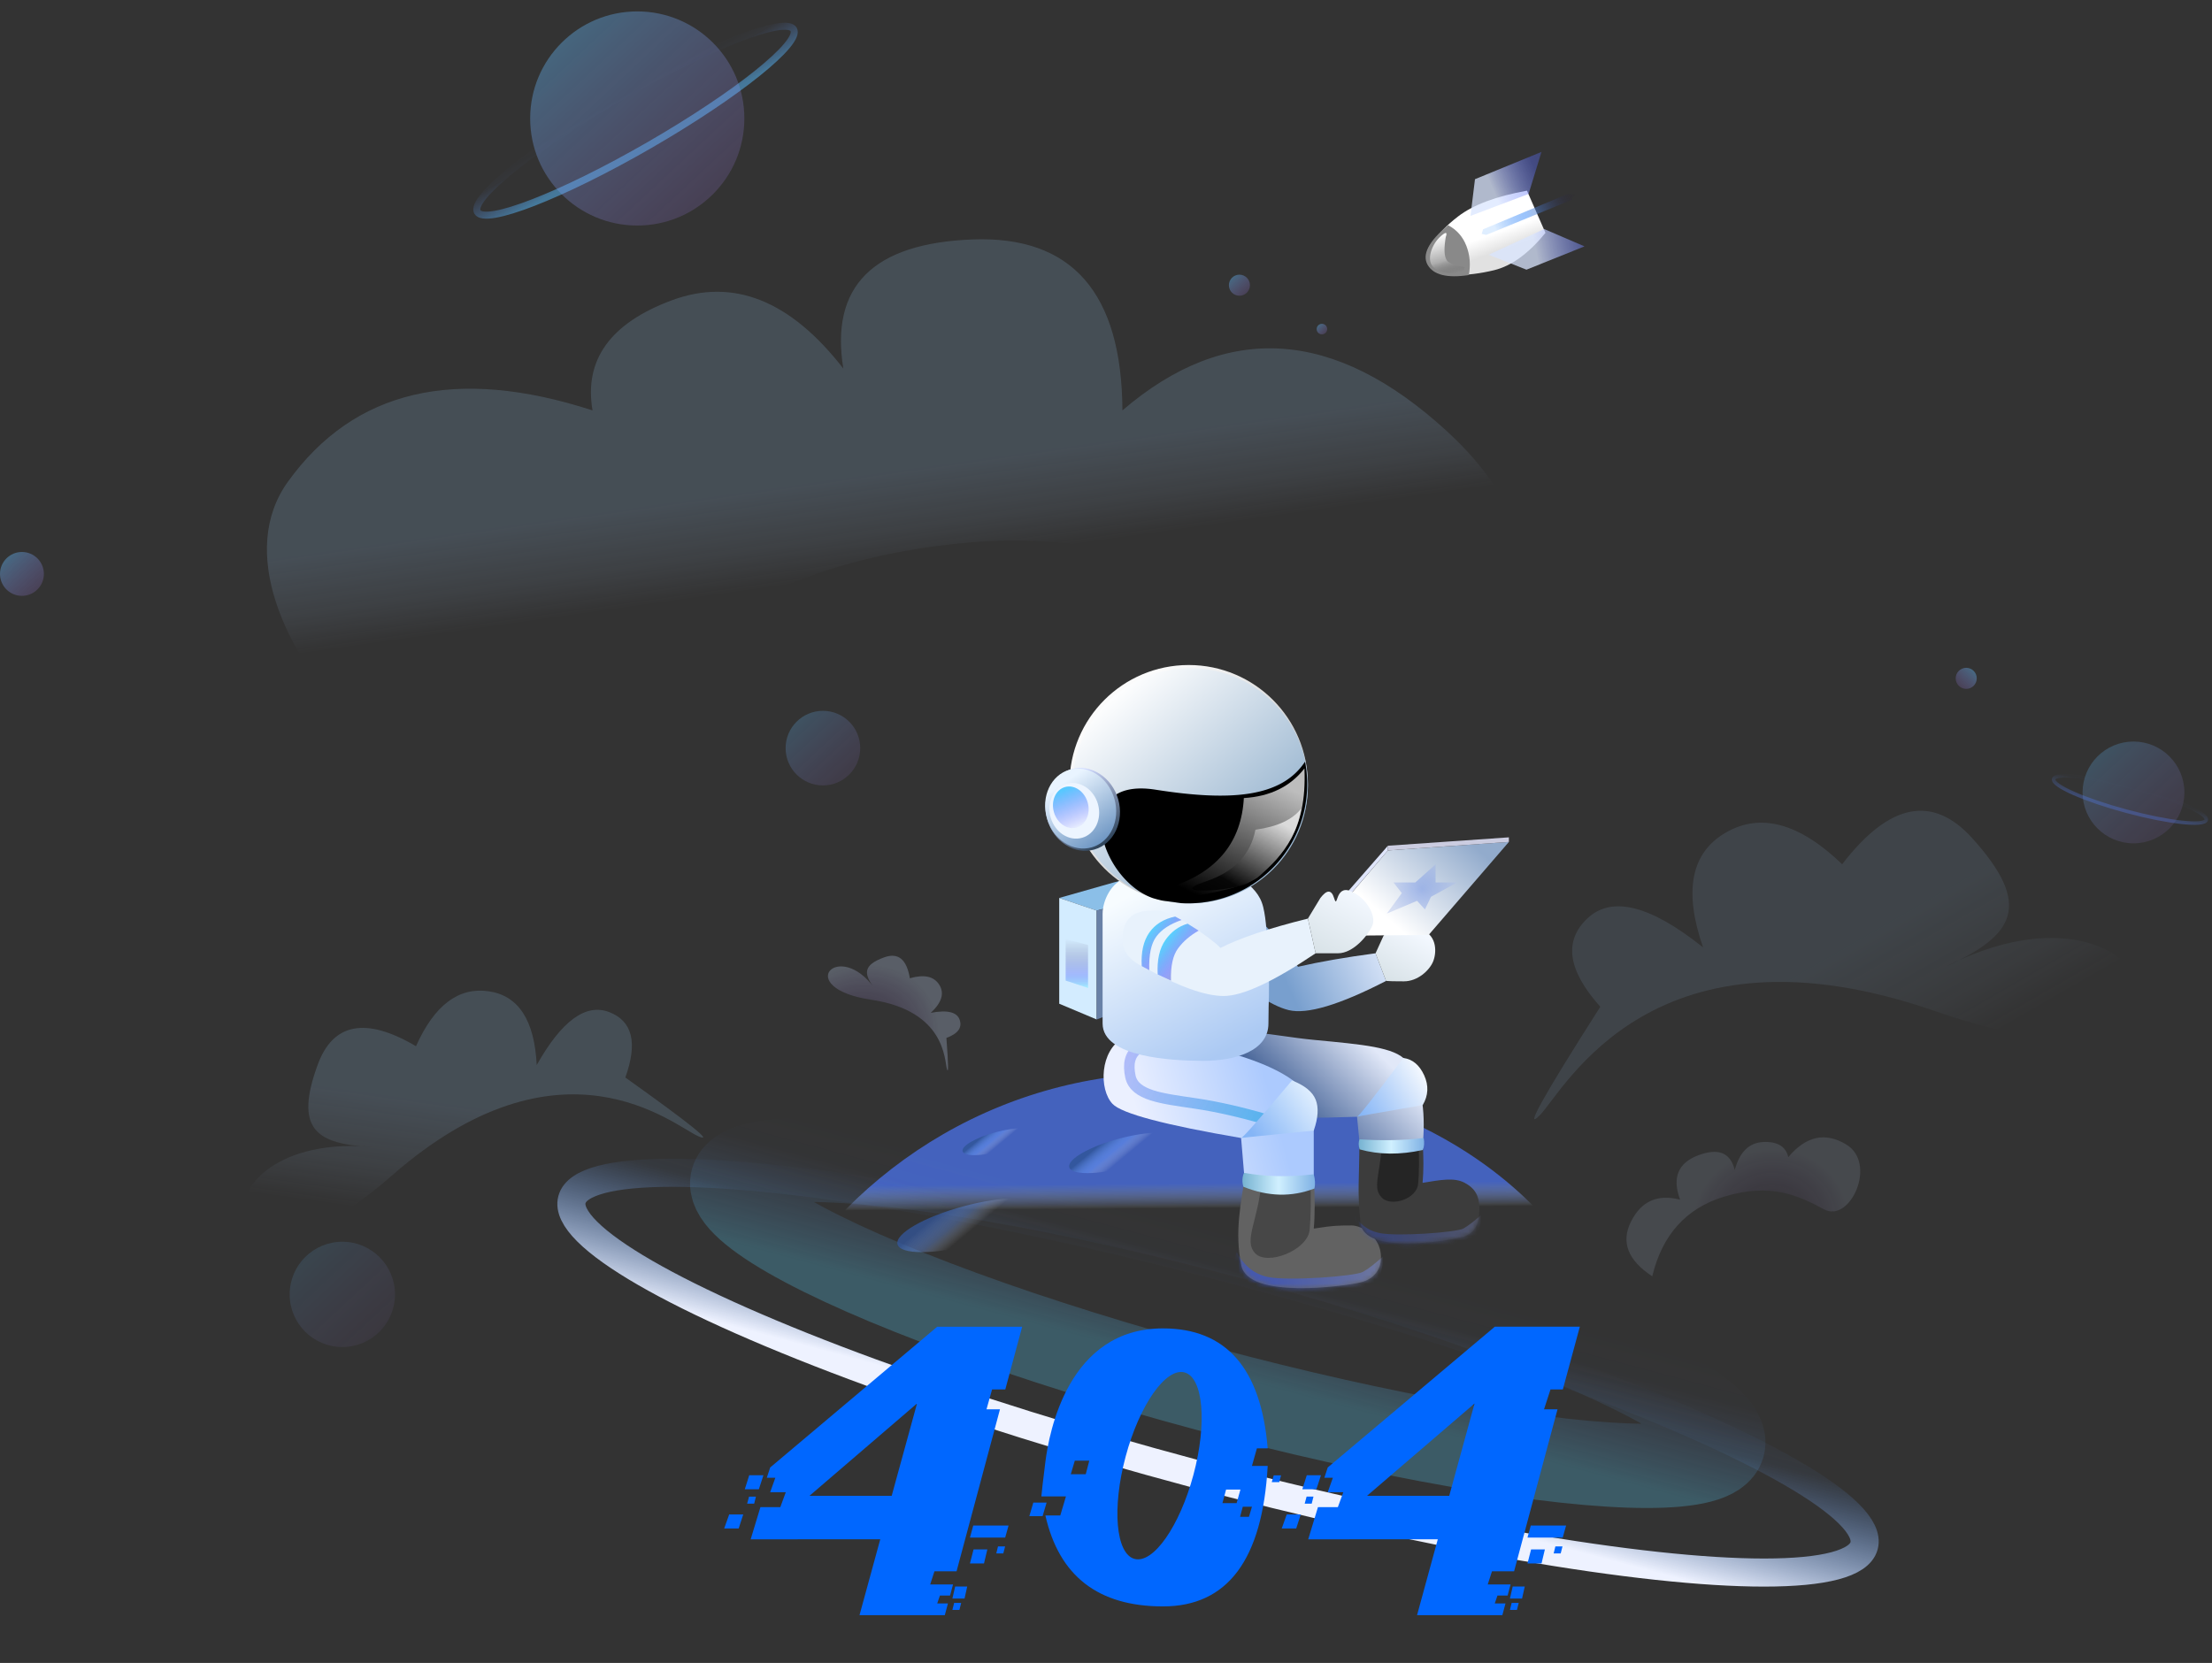 <svg width="504" height="379" xmlns="http://www.w3.org/2000/svg" xmlns:xlink="http://www.w3.org/1999/xlink"><rect width="100%" height="100%" fill="#333333" stroke="none"/><defs><linearGradient x1="47.736%" y1="44.42%" x2="47.965%" y2="54.338%" id="a"><stop stop-color="#4462BD" offset="0%"/><stop stop-color="#8DABF5" stop-opacity=".2" offset="81.021%"/><stop stop-color="#EEFFFB" stop-opacity="0" offset="100%"/></linearGradient><linearGradient x1="54.131%" y1="0%" x2="54.131%" y2="88.678%" id="b"><stop stop-color="#6394FF" stop-opacity="0" offset="0%"/><stop stop-color="#60A0FF" stop-opacity=".058" offset="27.019%"/><stop stop-color="#EEF2FF" offset="100%"/></linearGradient><linearGradient x1="54.131%" y1="0%" x2="54.131%" y2="88.678%" id="c"><stop stop-color="#6394FF" stop-opacity="0" offset="0%"/><stop stop-color="#6093FF" stop-opacity=".058" offset="26.455%"/><stop stop-color="#57D4FF" offset="100%"/></linearGradient><linearGradient x1="53.649%" y1="59.273%" x2="12.783%" y2="35.667%" id="d"><stop stop-color="#FFF" stop-opacity="0" offset="0%"/><stop stop-color="#6D9EFF" stop-opacity=".457" offset="45.681%"/><stop stop-color="#33579E" offset="100%"/></linearGradient><linearGradient x1="53.649%" y1="59.273%" x2="12.783%" y2="35.667%" id="e"><stop stop-color="#FFF" stop-opacity="0" offset="0%"/><stop stop-color="#6D9EFF" stop-opacity=".457" offset="45.681%"/><stop stop-color="#33579E" offset="100%"/></linearGradient><linearGradient x1="53.649%" y1="59.273%" x2="12.783%" y2="35.667%" id="f"><stop stop-color="#FFF" stop-opacity="0" offset="0%"/><stop stop-color="#6D9EFF" stop-opacity=".457" offset="45.681%"/><stop stop-color="#33579E" offset="100%"/></linearGradient><linearGradient x1="38.186%" y1="65.966%" x2="87.822%" y2="40.554%" id="g"><stop stop-color="#3C5B91" offset="0%"/><stop stop-color="#E1E8F8" offset="99.904%"/></linearGradient><linearGradient x1="19.535%" y1="64.874%" x2="81.407%" y2="52.176%" id="h"><stop stop-color="#EBF0FF" offset="0%"/><stop stop-color="#ACCAFE" offset="100%"/></linearGradient><linearGradient x1="-145.27%" y1="-3.939%" x2="100%" y2="63.198%" id="i"><stop stop-color="#170022" stop-opacity="0" offset="0%"/><stop stop-color="#895BF9" stop-opacity=".708" offset="33.522%"/><stop stop-color="#0497E0" offset="100%"/></linearGradient><linearGradient x1="114.537%" y1="35.578%" x2="46.175%" y2="60.528%" id="j"><stop stop-color="#E7EFFF" offset="0%"/><stop stop-color="#789FCE" offset="100%"/></linearGradient><linearGradient x1="20.914%" y1="11.749%" x2="63.286%" y2="100%" id="k"><stop stop-color="#F7FCFF" offset="0%"/><stop stop-color="#ABC9F3" offset="100%"/></linearGradient><linearGradient x1="15.806%" y1="22.286%" x2="83.232%" y2="95.529%" id="l"><stop stop-color="#FBFBFB" offset="0%"/><stop stop-color="#B7B7B7" offset="100%"/></linearGradient><linearGradient x1="16.836%" y1="10.492%" x2="74.639%" y2="75.326%" id="m"><stop stop-color="#FFF" offset="0%"/><stop stop-color="#9AB6D0" offset="100%"/></linearGradient><linearGradient x1="26.973%" y1="16.018%" x2="53.069%" y2="105.03%" id="n"><stop stop-color="#D1DAFF" offset="0%"/><stop stop-color="#263C52" offset="100%"/></linearGradient><linearGradient x1="27.635%" y1="16.018%" x2="52.98%" y2="105.03%" id="o"><stop stop-color="#E9F4FF" offset="0%"/><stop stop-color="#6A93C1" offset="100%"/></linearGradient><linearGradient x1="63.945%" y1="136.793%" x2="50%" y2="5.022%" id="p"><stop stop-color="#3669DA" stop-opacity="0" offset="0%"/><stop stop-color="#6F60FF" stop-opacity=".058" offset="28.917%"/><stop stop-color="#57C8FF" offset="100%"/></linearGradient><linearGradient x1="67.955%" y1="13.178%" x2="15.059%" y2="97.999%" id="q"><stop stop-color="#F3F8FF" offset="0%"/><stop stop-color="#D8E2E7" offset="99.951%"/></linearGradient><linearGradient x1="96.271%" y1="30.256%" x2="29.355%" y2="67.291%" id="r"><stop stop-color="#92ABCC" offset="0%"/><stop stop-color="#FFF" offset="100%"/></linearGradient><linearGradient x1="67.955%" y1="9.155%" x2="15.059%" y2="103.244%" id="t"><stop stop-color="#F3F8FF" offset="0%"/><stop stop-color="#D8E2E7" offset="99.951%"/></linearGradient><linearGradient x1="44.297%" y1="61.284%" x2="44.297%" y2="31.114%" id="u"><stop stop-color="#B3D0FF" stop-opacity="0" offset="0%"/><stop stop-color="#B0D5FF" stop-opacity=".08" offset="38.333%"/><stop stop-color="#A1D1FF" stop-opacity=".17" offset="100%"/></linearGradient><linearGradient x1="44.297%" y1="61.269%" x2="44.297%" y2="31.14%" id="v"><stop stop-color="#B3D0FF" stop-opacity="0" offset="0%"/><stop stop-color="#B0D5FF" stop-opacity=".08" offset="38.333%"/><stop stop-color="#A1D1FF" stop-opacity=".17" offset="100%"/></linearGradient><linearGradient x1="44.297%" y1="56.327%" x2="44.297%" y2="39.411%" id="x"><stop stop-color="#B3D0FF" stop-opacity="0" offset="0%"/><stop stop-color="#B0D5FF" stop-opacity=".08" offset="38.333%"/><stop stop-color="#A1D1FF" stop-opacity=".17" offset="100%"/></linearGradient><linearGradient x1="184.083%" y1="197.357%" x2="0%" y2="0%" id="z"><stop stop-color="#3669DA" stop-opacity="0" offset="0%"/><stop stop-color="#E360FF" stop-opacity=".058" offset="28.917%"/><stop stop-color="#57C8FF" offset="100%"/></linearGradient><linearGradient x1="54.131%" y1="0%" x2="54.131%" y2="88.678%" id="A"><stop stop-color="#6394FF" stop-opacity="0" offset="0%"/><stop stop-color="#6093FF" stop-opacity=".058" offset="26.455%"/><stop stop-color="#57BCFF" offset="100%"/></linearGradient><linearGradient x1="54.131%" y1="0%" x2="54.131%" y2="88.678%" id="B"><stop stop-color="#6394FF" stop-opacity="0" offset="0%"/><stop stop-color="#6093FF" stop-opacity=".058" offset="26.455%"/><stop stop-color="#5782FF" offset="100%"/></linearGradient><linearGradient x1="156.226%" y1="45.36%" x2="26.702%" y2="54.268%" id="D"><stop stop-color="#A9A9A9" offset="0%"/><stop stop-color="#3754D6" offset="100%"/></linearGradient><linearGradient x1="156.226%" y1="45.419%" x2="26.702%" y2="54.214%" id="G"><stop stop-color="#A9A9A9" offset="0%"/><stop stop-color="#3754D6" offset="100%"/></linearGradient><linearGradient x1="108.251%" y1="33.277%" x2="11.416%" y2="83.364%" id="I"><stop stop-color="#E8F4FF" offset="0%"/><stop stop-color="#85B5F6" offset="100%"/></linearGradient><linearGradient x1="108.058%" y1="32.772%" x2="0%" y2="84.919%" id="J"><stop stop-color="#FFF" offset="0%"/><stop stop-color="#85B5F6" offset="100%"/></linearGradient><linearGradient x1="127.267%" y1="125.071%" x2="11.326%" y2="12.874%" id="K"><stop stop-color="#170022" stop-opacity="0" offset="0%"/><stop stop-color="#5B6EF9" stop-opacity=".616" offset="61.566%"/><stop stop-color="#3EF4FF" offset="100%"/></linearGradient><linearGradient x1="122.49%" y1="125.071%" x2="13.716%" y2="12.874%" id="L"><stop stop-color="#170022" stop-opacity="0" offset="0%"/><stop stop-color="#5B6EF9" stop-opacity=".616" offset="61.566%"/><stop stop-color="#3EF4FF" offset="100%"/></linearGradient><linearGradient x1="92.487%" y1="14.768%" x2="41.535%" y2="87.123%" id="M"><stop stop-color="#EEE" offset="0%"/><stop offset="100%"/></linearGradient><linearGradient x1="92.487%" y1="23.06%" x2="41.535%" y2="78.386%" id="N"><stop stop-color="#EEE" offset="0%"/><stop offset="100%"/></linearGradient><linearGradient x1="55.784%" y1="50%" x2="64.575%" y2="67.538%" id="O"><stop stop-color="#FFF" offset="0%"/><stop stop-color="#E1E1E1" offset="100%"/></linearGradient><linearGradient x1="31.782%" y1="8.625%" x2="57.614%" y2="102.948%" id="P"><stop stop-color="#FFF" offset="0%"/><stop stop-color="#FFF" stop-opacity=".304" offset="63.227%"/><stop stop-opacity="0" offset="100%"/></linearGradient><linearGradient x1="110.402%" y1="38.177%" x2="9.013%" y2="58.516%" id="Q"><stop stop-color="#170022" stop-opacity="0" offset="0%"/><stop stop-color="#5B9DF9" stop-opacity=".616" offset="61.702%"/><stop stop-color="#DFEEFF" offset="100%"/></linearGradient><linearGradient x1="268.083%" y1="19.975%" x2="50%" y2="105.186%" id="R"><stop stop-color="#5D69C9" stop-opacity="0" offset="0%"/><stop stop-color="#5B6EF9" stop-opacity=".401" offset="71.282%"/><stop stop-color="#DAE5FF" stop-opacity=".75" offset="100%"/></linearGradient><linearGradient x1="268.083%" y1="43.349%" x2="50%" y2="62.224%" id="S"><stop stop-color="#5D69C9" stop-opacity="0" offset="0%"/><stop stop-color="#5B6EF9" stop-opacity=".401" offset="71.282%"/><stop stop-color="#DAE5FF" stop-opacity=".75" offset="100%"/></linearGradient><linearGradient x1="50%" y1="0%" x2="50%" y2="100%" id="T"><stop stop-color="#170022" stop-opacity="0" offset="0%"/><stop stop-color="#5B6EF9" stop-opacity=".401" offset="70.825%"/><stop stop-color="#93F2FF" stop-opacity=".75" offset="100%"/></linearGradient><linearGradient x1="-50.711%" y1="50%" x2="142.356%" y2="50%" id="U"><stop stop-color="#1872A2" offset="0%"/><stop stop-color="#D0F0FF" offset="51.982%"/><stop stop-color="#3A7CCD" offset="100%"/></linearGradient><linearGradient x1="-50.711%" y1="50%" x2="142.356%" y2="50%" id="V"><stop stop-color="#1872A2" offset="0%"/><stop stop-color="#D0F0FF" offset="51.982%"/><stop stop-color="#3A7CCD" offset="100%"/></linearGradient><radialGradient cx="50%" cy="50%" fx="50%" fy="50%" r="67.985%" gradientTransform="matrix(0 1 -.7 0 .85 0)" id="s"><stop stop-color="#5D82E2" offset="0%"/><stop stop-color="#B0C0EA" offset="100%"/></radialGradient><radialGradient cx="44.297%" cy="79.875%" fx="44.297%" fy="79.875%" r="67.869%" gradientTransform="matrix(.04 -.998 .618 .065 -.068 1.19)" id="w"><stop stop-color="#0E071F" stop-opacity="0" offset="0%"/><stop stop-color="#A658FD" stop-opacity=".023" offset="0%"/><stop stop-color="#C9DDFF" stop-opacity=".253" offset="100%"/></radialGradient><radialGradient cx="44.297%" cy="79.875%" fx="44.297%" fy="79.875%" r="68.025%" gradientTransform="matrix(.04 -.996 .427 .094 .084 1.165)" id="y"><stop stop-color="#0E071F" stop-opacity="0" offset="0%"/><stop stop-color="#A658FD" stop-opacity=".023" offset="0%"/><stop stop-color="#C9DDFF" stop-opacity=".253" offset="100%"/></radialGradient><path d="M1.982 0C4.278.475 9.51.475 17.678 0c.285 4.883.285 8.87 0 11.962 4.503-.726 6.116-.713 8.587-.713 2.47 0 5.94 2.397 6.591 5.83.651 3.432-.944 6.277-4.512 7.138-3.567.86-25.547 3.931-27.17-3.851-1.622-7.782 0-14.35.808-20.366z" id="C"/><path d="M.732.27c2.056.428 6.856.337 14.4-.27.255 3.472.255 6.597 0 9.376 4.033-.653 7.204-1.289 9.607 0 2.404 1.29 3.334 3.023 3.334 5.978 0 2.955-.846 5.643-4.041 6.417-3.195.774-22.247 4.103-23.04-3.259C.2 11.15.732 8.564.732.271z" id="F"/></defs><g transform="translate(0 1)" fill="none" fill-rule="evenodd"><path d="M367.032 300.367c-15.734-37.948-56.194-56.847-99.832-56.847-40.586 0-75.779 23.088-93.161 56.847h192.993z" fill="url(#a)"/><ellipse stroke="url(#b)" stroke-width="6.4" transform="rotate(15 277.525 311.838)" cx="277.525" cy="311.838" rx="152.4" ry="23.6"/><ellipse stroke="url(#c)" stroke-width="19.2" opacity=".25" transform="rotate(15 279.74 298.208)" cx="279.74" cy="298.208" rx="116.8" ry="18"/><g fill="#0067FF"><path d="M232.9 301.367l-3.843 14.292h-3.012l-1.275 4.533h3.072l-9.893 36.923h-5.038l-.968 2.986h5.206l-.68 2.534h-2.306l-.618 1.794h2.444l-.72 2.684h-19.435l4.732-17.307-29.53.018 2.223-7.335h4.532l1.248-3.409h-3.555l1.17-3.283h-1.943l.773-2.352 38.061-32.078H232.9zm-23.96 17.5l-24.504 21.041h18.733l5.77-21.04zm-38.23 16.35h3.238l-1.049 3.2h-3.2zm-4.567 8.94h3.2l-1.04 3.2H165zm51.491 16.42h2.744l-.612 2.744H217zm4.118-13.901h8.048l-.77 2.744H221zm5.639 4.759h1.623l-.414 1.6H227zm-5.569.69h3.142l-.764 3.2H221zm-51.15-12.037h1.568l-.403 1.6h-1.6zm46.724 24.222h1.607l-.403 1.6H217zm142.564-62.943l-3.87 14.292h-2.811l-1.475 4.533h3.072l-9.893 36.923h-5.038l-.968 2.986h5.206l-.68 2.534h-2.306l-.617 1.794h2.443l-.719 2.684h-19.436l4.732-17.307-29.53.018 2.223-7.335h4.532l1.248-3.409h-3.555l1.17-3.283h-1.943l.773-2.352 38.062-32.078h19.38zm-23.987 17.5l-24.503 21.041h18.733l5.77-21.04zm-38.228 16.35h3.237l-1.049 3.2h-3.2zm-4.568 8.94h3.2l-1.04 3.2h-3.303zm51.491 16.42h2.744l-.612 2.744h-2.766zm4.118-13.901h8.048l-.77 2.744h-8.03zm5.605 4.759h1.623l-.414 1.6H354zm-5.535.69h3.142l-.764 3.2h-3.2zm-51.15-12.037h1.568l-.403 1.6h-1.6zm46.724 24.222h1.607l-.403 1.6h-1.6zm-108.992-22.854h3.029l-.914 3.088h-3.02zm54.781-6.207h1.67l-.413 1.545h-1.712z"/><path d="M288.843 329.08h-2.46l-1.13 4.008h3.59c-1.178 21.347-9.133 32.021-23.867 32.021-14.733 0-23.662-6.908-26.785-20.724h3.392l1.293-4.342h-5.602c.052-.808.358-3.44.917-7.895.838-6.682 5.19-30.4 26.785-30.4 14.396 0 22.352 9.11 23.867 27.332zm-18.952-17.297c-4.267-1.143-10.276 7.444-13.421 19.18-3.145 11.736-2.234 22.177 2.033 23.32 4.268 1.144 10.277-7.443 13.422-19.179 3.144-11.736 2.234-22.177-2.034-23.32zm-21.701 20.115h-3.297l-.918 3.09h3.41l.805-3.09zm37.063 10.5h-2.089l-.613 2.292h2.02l.682-2.291zm-2.621-3.92h-3.274l-.828 3.091h3.231l.87-3.09z"/></g><ellipse fill="url(#d)" transform="rotate(-15 227.44 259.2)" cx="227.44" cy="259.2" rx="8.4" ry="2.24"/><ellipse fill="url(#e)" transform="rotate(-15 255.8 261.76)" cx="255.8" cy="261.76" rx="12.6" ry="3.36"/><ellipse fill="url(#f)" opacity=".745" transform="rotate(-15 220.72 278.24)" cx="220.72" cy="278.24" rx="16.8" ry="4.48"/><path d="M280.5 233.563c-5.38 2.898-5.608 11.753-2.476 15.06 2.089 2.205 12.205 4.257 30.35 6.156l-.38 8.714 14.077.64c.98-3.821 1.469-7.306 1.469-10.452 0-4.457-.232-6.53-2.309-9.97-2.077-3.44-9.404-5.076-19.973-7.606-10.569-2.53-15.38-5.44-20.758-2.542z" fill="url(#g)" transform="rotate(-8 299.764 248.244)"/><path d="M255.962 235.52c-5.38 2.898-5.608 11.754-2.476 15.06 2.088 2.205 11.854 4.798 29.297 7.78l.858 10.216h15.696v-13.639c0-4.72 0-4.356-2.503-7.584-2.503-3.228-9.545-6.76-20.114-9.29-10.569-2.53-15.38-5.44-20.758-2.543z" fill="url(#h)"/><path d="M259.155 238.092c-1.691 1.272-2.221 3.36-1.592 6.263.945 4.356 7.217 5.003 14.738 6.117 5.014.743 10.442 1.973 16.284 3.69" stroke="url(#i)" stroke-width="2.4" opacity=".497" stroke-linecap="round"/><path fill="#8BBFE8" d="M241.343 203.647l12.373-3.515 8.405-2.232 8.719 3.053-20.965 5.57z"/><path fill="#D3ECFF" d="M241.343 203.647v24.108l8.532 3.587v-24.819z"/><path fill="#6981A7" d="M249.875 231.342l17.267-6.56v-22.676l-17.267 4.417z"/><path d="M280.723 209.258c3.201 0 13.151 7.662 15.007 9.745 4.476-2.284 9.947-4.705 16.413-7.263l3.852 5.534c-8.987 7.88-15.638 11.82-19.952 11.82-4.314 0-10.488-2.342-18.522-7.025-3.624-1.672-5.176-4.225-4.656-7.66.781-5.15 4.656-5.15 7.858-5.15z" fill="url(#j)" transform="rotate(14 294.381 219.176)"/><path d="M256.619 199.07c-3.227.84-5.393 4.99-5.393 8.2v24.985c0 7.708 15.74 8.513 22.99 8.513 7.251 0 14.795-2.26 14.795-8.513s.304-6.166 0-12.957-.475-10.63-1.186-13.553c-.712-2.922-2.455-4.527-5.09-6.675-2.635-2.148-22.89-.84-26.116 0z" fill="url(#k)"/><circle fill="url(#l)" cx="270.84" cy="177.72" r="27.16"/><circle fill="url(#m)" cx="271.2" cy="178.08" r="26.8"/><path d="M297.348 172.584c.318 1.663.485 3.38.485 5.136 0 15-12.16 27.16-27.16 27.16-.51 0-1.018-.014-1.522-.042a93.822 93.822 0 00-3.776-.514 11.774 11.774 0 01-.604-.087 27.16 27.16 0 01-2.17-.577c-12.361-4.491-18.773-27.755.688-24.686 17.533 2.765 28.733 1.605 34.02-6.33z" fill="#000"/><ellipse fill="url(#n)" transform="rotate(-16 246.699 183.467)" cx="246.699" cy="183.467" rx="8.4" ry="9.52"/><ellipse fill="url(#o)" transform="rotate(-16 246.226 183.27)" cx="246.226" cy="183.269" rx="8" ry="9.2"/><ellipse fill="#EDF5FF" transform="rotate(-16 244.779 183.787)" cx="244.779" cy="183.787" rx="5.6" ry="6.4"/><ellipse fill="url(#p)" transform="rotate(-16 243.979 182.987)" cx="243.979" cy="182.987" rx="4" ry="4.8"/><path d="M263.695 206.523c3.202 0 12.528 6.435 14.384 8.518 4.476-2.284 11.116-4.513 19.921-6.687l1.764 7.904c-9.65 6.49-16.632 9.734-20.946 9.734s-10.422-2.22-18.324-6.658c-3.624-1.672-5.176-4.225-4.656-7.66.78-5.15 4.656-5.15 7.857-5.15z" fill="#E8F2FC"/><path d="M313.415 216.258l1.78-3.894c1.044-1.632 2.119-1.786 3.225-.461.618-1.96 2.52-2.264 5.792-.887 3.272 1.378 3.132 5.216 2.294 7.182-.837 1.967-3.47 4.453-6.63 4.453-2.107 0-3.462-.03-4.063-.091l-2.398-6.302z" fill="url(#q)"/><path fill="url(#r)" d="M304.136 207.028l12.091-14.21 27.57-1.938-18.277 21.188-25.756.249z"/><path fill="url(#s)" opacity=".45" d="M322.876 204.302L316 207.2l3.398-4.653-1.895-2.432h4.972l4.619-4.115v4.115H332l-5.949 3.267-1.376 2.887z"/><path fill="#DFE5FB" d="M316.227 192.818L305.92 204.88l-.234-1.068 10.542-12.064z"/><path d="M298 208.354l2.855-4.707c1.472-1.917 2.507-1.917 3.106 0 .899 2.876.177-3.082 3.805-1.54 3.628 1.54 5.858 5.613 4.929 7.813-.929 2.2-4.318 6.338-7.824 6.338h-5.107L298 208.354z" fill="url(#t)"/><path d="M345.423 219.316c7.733-2.141 45.532-27.019 90.149 24.806 47.885 55.62 63.61-4.888 6.8-7.904 17.542 1.751 24.187-2.414 19.962-22.253-2.817-13.226-12.367-16.47-28.65-9.734-3.746-13.007-10.196-19.511-19.348-19.511s-15.009 6.694-17.57 20.083c-5.59-14.306-12.067-20.616-19.433-18.93-7.366 1.687-9.902 7.996-7.607 18.93-21.357 11.102-29.457 15.94-24.303 14.513z" fill="url(#u)" opacity=".65" transform="rotate(-30 411.3 226.131)"/><path d="M59.533 250.989c5.83-1.613 34.328-20.356 67.966 18.69 36.102 41.905 47.957-3.683 5.126-5.956 13.226 1.32 18.236-1.818 15.05-16.765-2.123-9.965-9.323-12.41-21.599-7.334-2.825-9.8-7.687-14.7-14.587-14.7-6.9 0-11.316 5.044-13.247 15.13-4.214-10.777-9.097-15.531-14.65-14.26-5.554 1.27-7.466 6.023-5.736 14.26-16.101 8.366-22.209 12.01-18.323 10.935z" fill="url(#v)" transform="scale(-1 1) rotate(-8 0 1817.757)"/><path d="M189.175 227.888c1.928-.537 11.352-6.785 22.477 6.23 11.939 13.969 15.86-1.227 1.695-1.985 4.374.44 6.03-.606 4.977-5.588-.702-3.322-3.083-4.137-7.143-2.445-.934-3.267-2.542-4.9-4.824-4.9s-3.742 1.681-4.381 5.044c-1.393-3.593-3.008-5.178-4.845-4.754-1.837.423-2.469 2.008-1.897 4.754-5.325 2.788-7.344 4.003-6.06 3.644z" fill="url(#w)" transform="scale(-1 1) rotate(-58 0 600.512)"/><path d="M139.712 83.35c-.347-11.678 6.77-19.121 21.352-22.33 14.581-3.208 26.769 3.74 36.563 20.842-.408-18.987 10.662-27.337 33.21-25.05 22.547 2.286 32.025 16.733 28.432 43.34 26.262-16.83 50.431-11.855 72.507 14.928 22.076 26.782 15.602 50.657-19.422 71.625-21.495-39.735-53.028-60.311-94.6-61.73-51.295-1.75-75.74 19.09-98.318 40.41-22.579 21.32-77.507-47.605-50.72-75.596 17.858-18.66 41.523-20.806 70.996-6.44z" fill="url(#x)" transform="rotate(-8 203.047 121.574)"/><path d="M384.102 265.793c-.075-2.514 1.467-4.117 4.624-4.807 3.158-.691 5.797.804 7.918 4.486-.088-4.087 2.31-5.885 7.192-5.393 4.883.493 7.08 3.389 6.59 8.69 4.608-2.604 8.64-1.957 12.1 1.941 3.458 3.898 2.973 8.328-1.456 13.29-4.655-8.554-11.484-12.984-20.487-13.29-11.108-.377-16.401 4.11-21.29 8.7-4.89 4.59-14.487-6.97-8.686-12.997 3.867-4.017 8.366-4.224 13.495-.62z" fill="url(#y)" opacity=".497" transform="scale(-1 1) rotate(15 0 -2741.995)"/><circle fill="url(#z)" opacity=".434" cx="5" cy="129.8" r="5"/><circle fill="url(#z)" opacity=".144" cx="78" cy="294" r="12"/><circle fill="url(#z)" opacity=".253" cx="486.111" cy="179.6" r="11.6"/><circle fill="url(#z)" opacity=".434" cx="282.4" cy="64" r="2.4"/><circle fill="url(#z)" opacity=".434" cx="301.2" cy="74" r="1.2"/><circle fill="url(#z)" opacity=".251" cx="187.5" cy="169.5" r="8.5"/><circle fill="url(#z)" opacity=".434" transform="matrix(-1 0 0 1 896 0)" cx="448" cy="153.6" r="2.4"/><ellipse stroke="url(#A)" stroke-width="1.6" opacity=".504" transform="rotate(-30 144.8 26.508)" cx="144.8" cy="26.508" rx="41.6" ry="6.4"/><ellipse stroke="url(#B)" stroke-width=".8" opacity=".301" transform="rotate(15 485.311 181.2)" cx="485.311" cy="181.2" rx="18" ry="2.8"/><circle fill="url(#z)" opacity=".403" cx="145.2" cy="26" r="24.4"/><g transform="translate(281.66 267.04)"><mask id="E" fill="#fff"><use xlink:href="#C"/></mask><use fill="#626262" xlink:href="#C"/><path d="M.11 17.29c1.681 3.203 4.096 5.112 7.243 5.727 4.722.923 19.685-.189 21.518-1.183 1.222-.662 2.95-2.015 5.184-4.058l-1.417 5.626-6.791 4.13H14.872L4.582 25.54-1 20.816.11 17.29z" fill="url(#D)" opacity=".8" mask="url(#E)"/></g><g transform="translate(309 259.2)"><mask id="H" fill="#fff"><use xlink:href="#F"/></mask><use fill="#3C3C3C" xlink:href="#F"/><path d="M-1.018 15.8c1.487 2.814 3.621 4.492 6.405 5.032 4.175.81 17.408-.166 19.029-1.04 1.081-.581 2.609-1.77 4.584-3.565l-1.253 4.943-6.006 3.63h-9.705l-9.1-1.752L-2 18.898l.982-3.098z" fill="url(#G)" opacity=".599" mask="url(#H)"/></g><path d="M282.783 258.36c.35 0 4.215-4.373 11.598-13.12 2.863 1.116 4.658 2.569 5.383 4.358.726 1.79.584 4.146-.427 7.07-11.385 1.128-16.904 1.692-16.554 1.692z" fill="url(#I)"/><path d="M309.2 253.517c.32 0 3.838-4.466 10.555-13.399 2.085.283 3.663 1.597 4.735 3.942 1.072 2.345.962 4.611-.33 6.799-10.294 1.772-15.28 2.658-14.96 2.658z" fill="url(#J)"/><path d="M267.774 207.886c-2.613.54-4.583 1.76-5.91 3.658s-1.9 4.442-1.721 7.632l1.72.93c-.119-3.512.416-6.068 1.607-7.667 1.19-1.6 3.105-2.853 5.743-3.761l-1.44-.792z" fill="url(#K)"/><path d="M270.596 209.509c-2.059.601-3.752 1.851-5.079 3.75-1.327 1.897-1.907 4.505-1.741 7.822l3.035 1.42c-.108-3.322.434-5.783 1.624-7.382 1.19-1.6 2.753-2.939 4.687-4.018l-2.526-1.592z" fill="url(#L)"/><path d="M283.408 180.885c-.55 9.95-5.973 16.675-16.266 20.174-15.44 5.25 15.02 2.196 19.963-2.527 4.943-4.723 10.722-9.836 10.11-24.4-3.215 4.136-7.818 6.387-13.807 6.753z" fill="url(#M)" opacity=".796"/><path d="M286.05 188.09c-1.103 5.7-4.882 9.634-11.336 11.803-9.682 3.255 6.553 2.087 9.416.507 2.862-1.58 10.794-7.36 12.364-17.139-2.017 2.564-5.498 4.174-10.443 4.83z" fill="url(#N)" opacity=".804"/><path fill="#CBCCE0" d="M316.227 192.818l27.57-1.938v-1.046l-27.57 1.914z"/><path d="M287.475 267.837c-.71 9.327-4.268 13.878-1.484 16.8 2.784 2.92 11.983-.742 12.408-5.337.283-3.063.335-6.989.156-11.777-1.6.31-5.294.415-11.08.314z" fill="#474747"/><path d="M314.838 260.236c-.538 6.985-2.111 9.52 0 11.707 2.11 2.189 7.96.32 8.282-3.122.214-2.294.254-5.235.118-8.821-1.213.233-4.013.311-8.4.236z" fill="#252525"/><path d="M325.603 59.502c-1.352-2.942 1.467-7.222 6.639-11.187 3.447-2.644 8.673-4.597 15.675-5.858l4.217 9.616c-3.843 4.702-7.733 7.534-11.668 8.497-5.904 1.444-13.51 1.874-14.863-1.068z" fill="url(#O)"/><path d="M329.946 50.324c1.97 1.04 3.36 2.615 4.17 4.724.812 2.108.993 4.322.544 6.642-4.962.748-8.093-.04-9.394-2.361-1.3-2.322.26-5.323 4.68-9.005z" fill="#898989"/><path d="M329.425 53c-.568 3.34-.3 5.284.806 5.834a9.548 9.548 0 003.425.986v1.33c-2.703.394-4.883.106-6.539-.863-2.484-1.453-.966-5.486.982-7.287 1.299-1.2 1.74-1.2 1.326 0z" fill="url(#P)"/><path fill="url(#Q)" d="M337.922 51.256l-.322 1.039 1.026.244 19.306-7.916 1.042-1.423h-1.772z"/><path fill="url(#R)" d="M335.053 48.2l13.234-5 2.935-9.578-15.151 6.217z"/><path fill="url(#S)" d="M347.803 60.463l13.226-5.314-9.195-3.949-12.634 5.859z"/><path fill="url(#T)" d="M242.809 213l5.098 1.372v9.787l-5.098-1.675z"/><path d="M283.442 266.304c4.984.883 10.283.989 15.895.317.32 1.218.373 2.3.158 3.245-5.183 1.996-10.58 1.864-16.19-.397-.333-1.133-.287-2.189.137-3.165z" fill="url(#U)"/><path d="M309.78 258.656c5.124.344 9.993.245 14.609-.296.185 1.093.116 2.004-.209 2.733-5.21 1.138-10.01 1.09-14.4-.143-.273-.913-.273-1.678 0-2.294z" fill="url(#V)"/></g></svg>